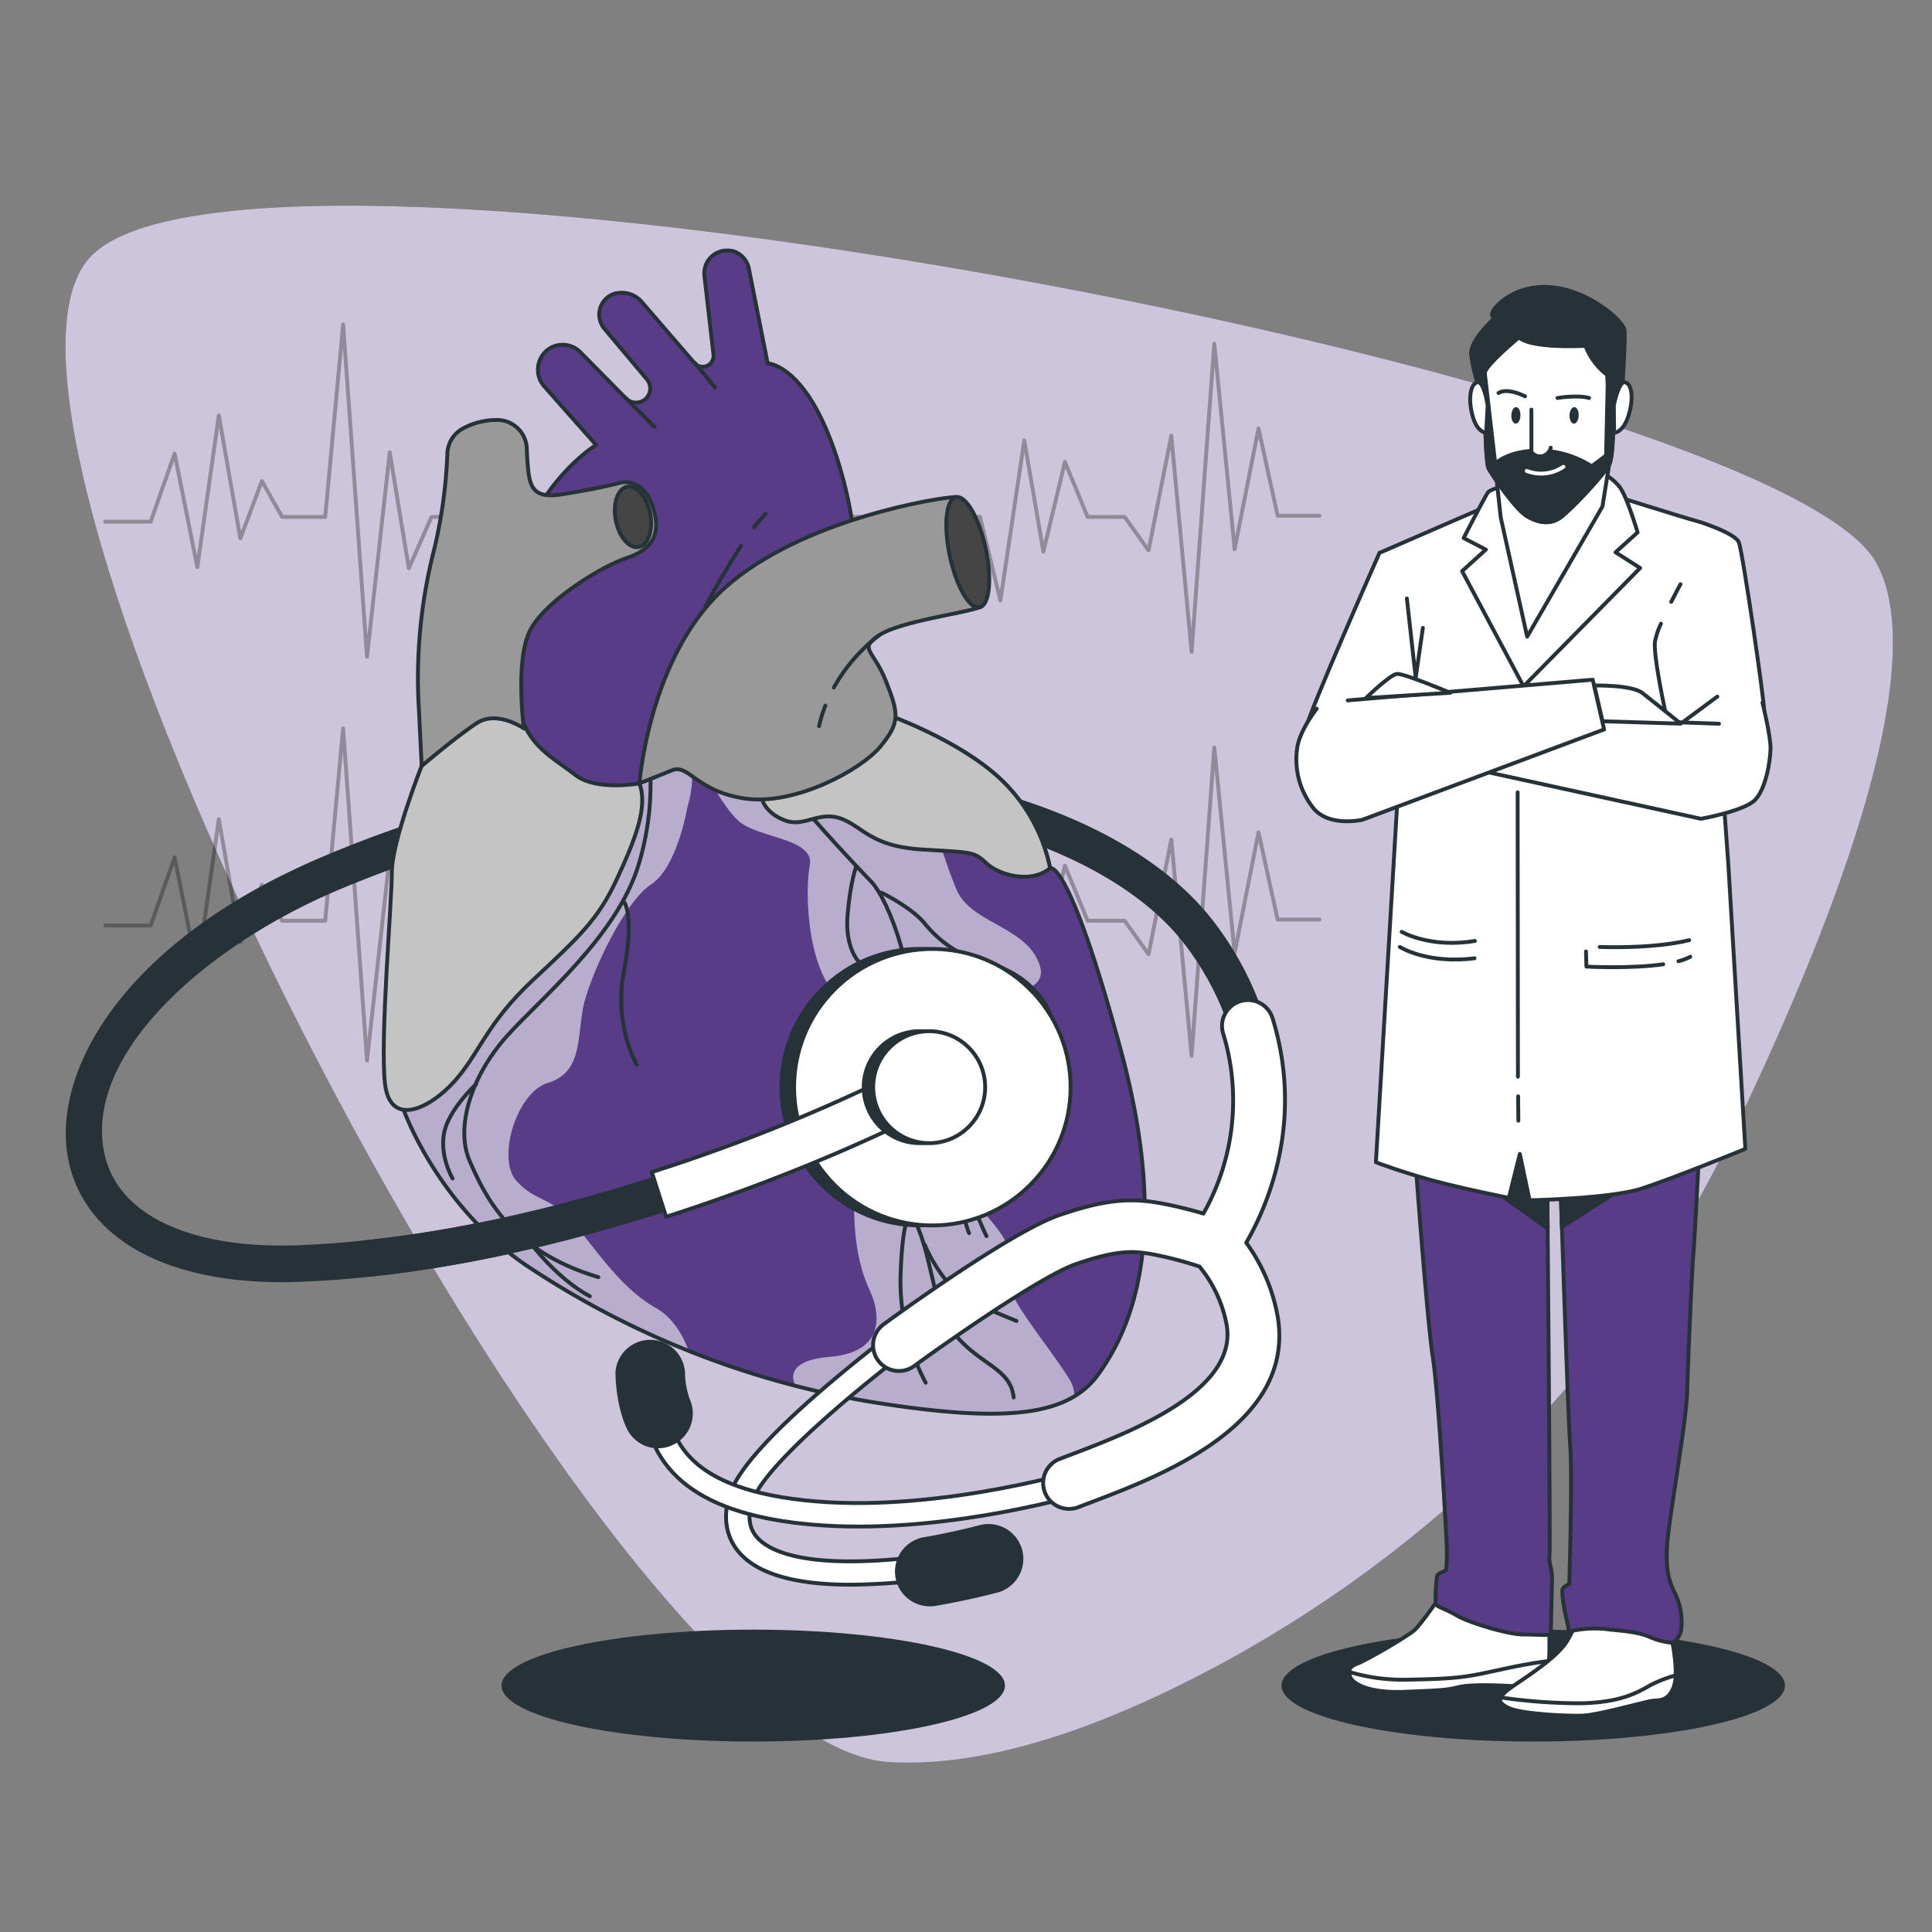 <svg xmlns="http://www.w3.org/2000/svg" viewBox="0 0 500 500"><rect x="0" y="0" width="500" height="500" fill="#808080" stroke="none"/><g id="freepik--background-simple--inject-2"><path d="M312.57,432.43c59.86-31.51,106.93-79.69,134.27-135.88,25.74-52.89,53.93-123,38.79-150.83C459.91,98.36,67.62,23.05,23.86,66s131.78,385.28,206,390C255.32,457.63,284.83,447,312.57,432.43Z" style="fill:#583C87"></path><path d="M312.57,432.43c59.86-31.51,106.93-79.69,134.27-135.88,25.74-52.89,53.93-123,38.79-150.83C459.91,98.36,67.62,23.05,23.86,66s131.78,385.28,206,390C255.32,457.63,284.83,447,312.57,432.43Z" style="fill:#fff;opacity:0.7"></path></g><g id="freepik--Shadows--inject-2"><ellipse cx="396.8" cy="436.23" rx="65.14" ry="14.48" style="fill:#263238"></ellipse><ellipse cx="194.94" cy="436.23" rx="65.14" ry="14.48" style="fill:#263238"></ellipse></g><g id="freepik--Character--inject-2"><path d="M373.22,412.41s-5.28,7.84-7.23,9.53-12.5,7.83-14.86,8.68-2.18,2.33-1.57,3.6,4.17,4,13.95,3.6,10.64-.42,14.27-1.26,13.83-.21,13.83-.21,6.8-.22,8.33-1.91.94-13.77.94-13.77Z" style="fill:#fff;stroke:#263238;stroke-linecap:round;stroke-linejoin:round"></path><path d="M400.88,429.86c-2.32.28-5.81.8-10.66,1.83-10,2.11-11.11,2.75-25.57,3a48.61,48.61,0,0,1-15.47-2,3.23,3.23,0,0,0,.38,1.55c.61,1.27,4.17,4,13.95,3.6s10.64-.42,14.27-1.27,13.83-.2,13.83-.2,6.8-.22,8.33-1.91C400.47,433.85,400.74,432,400.88,429.86Z" style="fill:#fff;stroke:#263238;stroke-linecap:round;stroke-linejoin:round"></path><path d="M409.05,416.86a36.52,36.52,0,0,1-3.36,7.63c-2.43,4.23-9.77,8.89-14.08,11.86s-4.14,4.23-1,5.71,15.26,2.12,19.3,1.91,16-3.6,17.73-3.81,3.82.22,5.38-3.17-.2-11.87-.2-11.87-10-7.83-14-8.68S411.23,414.53,409.05,416.86Z" style="fill:#fff;stroke:#263238;stroke-linecap:round;stroke-linejoin:round"></path><path d="M433,437a9.06,9.06,0,0,0,.63-3.41,33.6,33.6,0,0,0-6.56,2.56c-3.66,2.12-8,4.45-18,4.66a144.69,144.69,0,0,1-20.69-1.5c-.49,1.1.32,1.9,2.17,2.76,3.15,1.49,15.26,2.12,19.3,1.91s16-3.6,17.73-3.81S431.48,440.38,433,437Z" style="fill:#fff;stroke:#263238;stroke-linecap:round;stroke-linejoin:round"></path><path d="M366.28,300s3,41.38,4.54,51.33,3.62,48,3.6,49a57.56,57.56,0,0,1-.13,5.86c-.21.58-2.17.78-2.39,1.75a42.47,42.47,0,0,0-.35,7c.17,1,2.13,1.17,5.41,3.12S390.37,423,394.1,423s7.24.39,7.25-.2.24-10.93.31-14-.89-3.9-.64-6.44S400.37,300,400.37,300l3.31,1s2.07,65.19,2.68,73-.22,35.93-.22,35.93-1.78.78-1.8,1.56c-.07,3.48,1.14,7.35,1.73,10.76a28.17,28.17,0,0,1,10.63-.51c3.19.34,7,.57,10,1.8a18.72,18.72,0,0,0,6.15,1.62,4.92,4.92,0,0,0,2.23-3.32,16.59,16.59,0,0,0-1.56-9.37c-1.87-3.9-2.4-6.44-2.06-12.68s5-31.64,5.2-40,1.32-32.79,1.57-35.14,1.61-28.3,1.61-28.3L436,291l-69.8,2.53Z" style="fill:#583C87;stroke:#263238;stroke-linecap:round;stroke-linejoin:round"></path><path d="M381.26,304.13l19.21,13.79h.06c-.09-10.66-.16-17.92-.16-17.92l3.31,1s.22,6.93.54,16.54h0l22.13-14.2-23.49-11.09-16.73.61Z" style="fill:#263238;stroke:#263238;stroke-linecap:round;stroke-linejoin:round"></path><path d="M384.14,131.3,357,143.09s-18.59,42-19.1,45.68,3.54,5.36,6.73,7.07,17.62,1.08,17.62,1.08l-6.17,103.87s6.19,2.36,13.89,4.51S390.49,310,390.49,310l2.84-11.37,2.53,12s20.89-.42,28.91-3,26.92-10.29,26.92-10.29l-4.4-73.63-1.15-15.87.86-19.09s9.51-2.14,9.57-4.71S451,142.68,450,140.32s-10.22-5.36-11.29-5.58-21.59-6.65-21.59-6.65S393.71,126.59,384.14,131.3Z" style="fill:#fff;stroke:#263238;stroke-linecap:round;stroke-linejoin:round"></path><path d="M389.43,125.73s-3.68.85-4.35,1.71-6.29,11.8-6.29,11.8l5.75,3-6.15,5.57,15.9,29.81L424.47,147l-6.37-4.07,5.71-5.15s-2.8-9.43-4.68-11.79a13.12,13.12,0,0,0-4.23-3.44Z" style="fill:#fff;stroke:#263238;stroke-linecap:round;stroke-linejoin:round"></path><polygon points="387.31 124.01 388.38 133.88 395.23 164.76 414.71 131.09 416.46 120.16 386.97 119.94 387.31 124.01" style="fill:#fff;stroke:#263238;stroke-linecap:round;stroke-linejoin:round"></polygon><path d="M386.74,82.41s-6.37,5.57-6,9.43a42,42,0,0,0,2.18,8.8l.5,6.43,1.51-.43-.63-10.08,7.67-6.22L405.7,91s4,4.07,5.48,5.15,4.88,3.43,4.88,3.43l1.1,8.36,1.73-.43s.54-4.93.78-5.79.95-13.51.79-16.08-8.82-9.87-17.62-11.15-14.06,3-15.83,5.14S386.74,82.41,386.74,82.41Z" style="fill:#263238;stroke:#263238;stroke-linecap:round;stroke-linejoin:round"></path><path d="M393.08,87.34s-8.77,7.29-8.81,9.22-.08,22.73,1,24.66,7.08,10.73,10.06,12.44,6,2.15,8.6.22,11-10.72,12.58-13.72.93-22.31.93-22.31,1,1.29-2.34-1.5a17.32,17.32,0,0,1-4.79-6.86S396.68,90.34,393.08,87.34Z" style="fill:#fff;stroke:#263238;stroke-linecap:round;stroke-linejoin:round"></path><path d="M417.39,97.85s0,.1,0,.26C417.72,98.27,417.39,97.85,417.39,97.85Z" style="fill:#fff;stroke:#263238;stroke-linecap:round;stroke-linejoin:round"></path><path d="M395.28,133.66c3,1.72,6,2.15,8.6.22s11-10.72,12.58-13.72c1.47-2.8,1-19.76.94-22a8.86,8.86,0,0,1-1.47-1l.13,2.5-.41,18.23-3.72,2.78a25.89,25.89,0,0,0-14.12-4.07c-8,.21-10.84,3.43-10.84,3.43l-2.7-23.38c0,1.93-.08,22.73,1,24.66S392.3,132,395.28,133.66Z" style="fill:#263238;stroke:#263238;stroke-linecap:round;stroke-linejoin:round"></path><path d="M396.33,106l0,10.94a2.78,2.78,0,0,0,3,1.07,3,3,0,0,0,2-2.15" style="fill:#fff;stroke:#263238;stroke-linecap:round;stroke-linejoin:round"></path><path d="M417.66,104.93s1.22-6.43,2.93-6,2.28,4.07.89,8.57-3.76,4.51-3.76,4.51Z" style="fill:#fff;stroke:#263238;stroke-linecap:round;stroke-linejoin:round"></path><path d="M385,104.93s-.93-6.44-2.67-6-2.45,4.07-1.26,8.58,3.55,4.5,3.55,4.5Z" style="fill:#fff;stroke:#263238;stroke-linecap:round;stroke-linejoin:round"></path><path d="M403.07,103s5.18-.86,8.18,0" style="fill:none;stroke:#263238;stroke-linecap:round;stroke-linejoin:round"></path><path d="M394.68,102.57s-4.47-2.36-6.87-.86" style="fill:none;stroke:#263238;stroke-linecap:round;stroke-linejoin:round"></path><path d="M408.56,107.5c0,1.19-.58,2.15-1.23,2.15s-1.16-1-1.14-2.15.58-2.14,1.24-2.14S408.59,106.32,408.56,107.5Z" style="fill:#263238"></path><path d="M393.49,107.5c0,1.18-.57,2.14-1.23,2.14s-1.16-1-1.13-2.14.57-2.14,1.23-2.14S393.52,106.32,393.49,107.5Z" style="fill:#263238"></path><path d="M395.11,121.87a10.3,10.3,0,0,0,9.5-1.07" style="fill:none;stroke:#fff;stroke-linecap:round;stroke-linejoin:round"></path><polyline points="364.1 154.89 366.38 175.39 368.24 162.5" style="fill:none;stroke:#263238;stroke-linecap:round;stroke-linejoin:round"></polyline><path d="M429.85,161.41a20.12,20.12,0,0,0-1.54,4.62c-.48,3.7,2.72,18.34,2.72,18.34" style="fill:none;stroke:#263238;stroke-linecap:round;stroke-linejoin:round"></path><path d="M434.91,151.19s-1.1,2-2.4,4.57" style="fill:none;stroke:#263238;stroke-linecap:round;stroke-linejoin:round"></path><line x1="434.98" y1="187.28" x2="444.44" y2="180.28" style="fill:none;stroke:#263238;stroke-linecap:round;stroke-linejoin:round"></line><path d="M444.87,187.3l-38.95-1.37-22.05,13.66,56.34,12.31s11.21-2,14-4.88,3.94-10,4-13.27-2.09-11.91-2.09-11.91" style="fill:#fff;stroke:#263238;stroke-linecap:round;stroke-linejoin:round"></path><path d="M348.8,181.26l63.4-5.35,2.94,12.87-62.51,23.36s-9.09,2.15-13.06-3.43a20.18,20.18,0,0,1-3.73-15.87c1-4.5,4.94-9.43,4.94-9.43" style="fill:#fff;stroke:#263238;stroke-linecap:round;stroke-linejoin:round"></path><path d="M412.6,177.41s9.69-.21,12.44,1.93,9.94,7.94,9.94,7.94l-20.23-.62Z" style="fill:#fff;stroke:#263238;stroke-linecap:round;stroke-linejoin:round"></path><path d="M375.31,179.29s-12-5.08-13.8-4.88-8,6.24-8,6.24Z" style="fill:#fff;stroke:#263238;stroke-linecap:round;stroke-linejoin:round"></path><line x1="392.89" y1="283.73" x2="392.95" y2="290.03" style="fill:none;stroke:#263238;stroke-linecap:round;stroke-linejoin:round"></line><line x1="392.76" y1="205.06" x2="392.84" y2="278.64" style="fill:none;stroke:#263238;stroke-linecap:round;stroke-linejoin:round"></line><path d="M434.38,248.77a13.89,13.89,0,0,0,3.07-1.16" style="fill:none;stroke:#263238;stroke-linecap:round;stroke-linejoin:round"></path><path d="M410.45,246.24l.11,3.91s11.39.63,19.89-.6" style="fill:none;stroke:#263238;stroke-linecap:round;stroke-linejoin:round"></path><path d="M414,245.07s13.5.59,23.16-1.75" style="fill:none;stroke:#263238;stroke-linecap:round;stroke-linejoin:round"></path><path d="M362.28,245.07s7,4.49,19.33,2.93" style="fill:none;stroke:#263238;stroke-linecap:round;stroke-linejoin:round"></path><path d="M362.76,241.16s7.35,4.3,18.95,2.35" style="fill:none;stroke:#263238;stroke-linecap:round;stroke-linejoin:round"></path></g><g id="freepik--Heartbeats--inject-2"><polyline points="27.25 135.01 39 135.01 45.19 117.39 51.07 146.77 56.63 107.49 62.2 139.34 67.77 124.5 73.02 133.78 84.16 133.78 88.8 83.98 94.98 169.96 100.86 117.08 105.81 147.07 111.68 133.78 253.64 133.78 258.9 155.43 265.08 113.98 270.03 142.75 275.6 119.55 281.48 133.78 291.06 133.78 297.25 142.44 303.13 112.75 308.38 168.72 314.26 88.93 319.52 142.13 325.7 110.89 330.65 133.47 341.48 133.47" style="fill:none;stroke:#000;stroke-linecap:round;stroke-linejoin:round;opacity:0.3"></polyline><polyline points="27.25 239.53 39 239.53 45.19 221.9 51.07 251.28 56.63 212 62.2 243.85 67.77 229.01 73.02 238.29 84.16 238.29 88.8 188.5 94.98 274.47 100.86 221.59 105.81 251.59 111.68 238.29 253.64 238.29 258.9 259.94 265.08 218.49 270.03 247.26 275.6 224.06 281.48 238.29 291.06 238.29 297.25 246.95 303.13 217.26 308.38 273.24 314.26 193.44 319.52 246.64 325.7 215.4 330.65 237.98 341.48 237.98" style="fill:none;stroke:#000;stroke-linecap:round;stroke-linejoin:round;opacity:0.3"></polyline></g><g id="freepik--Heart--inject-2"><path d="M72.87,331.32c-30,0-50.21-11.24-54.56-30.61-5-22.41,13.4-56.6,65.72-78.68,99.25-41.89,199.27-24.64,230.42,17.76A82.58,82.58,0,0,1,327,264.26l-8.14,2.5a74,74,0,0,0-11.3-21.93c-14.06-19.13-45.43-33-83.94-37-43.36-4.57-91.77,3.26-136.31,22.06-34.58,14.6-66.55,43-60.72,69,3.62,16.12,22.72,25,51.12,23.86,27.79-1.16,58.58-7.1,91.49-17.65l2.6,8.11c-33.64,10.78-65.18,16.85-93.74,18C76.32,331.29,74.58,331.32,72.87,331.32Z" style="fill:#263238;stroke:#263238;stroke-linecap:round;stroke-linejoin:round"></path><path d="M104,286s8.47,25.4,32.32,41.56A228.18,228.18,0,0,0,226.61,363c34.37,5.39,50,3.34,57.72-7.44s19.24-34.12,5.64-84.14-18.21-46.69-18.21-46.69a43.61,43.61,0,0,0-12.32-22.58c-10.51-10.26-29.24-16.93-29.24-16.93s-7.95,9.49-24.63,9.49-36.17-6.93-48.49-6.41-28.47,16.93-40.79,56.18S104,286,104,286Z" style="fill:#583C87"></path><path d="M261.5,332.15c1.27-3.17,1.9-5.7-1.9-12s-16.46-17.1-17.73-27.23-1.9-17.73,2.54-12,19.63,32.29,21.53,15.83-15.2-32.93-16.47-36.73,22.8,0,19.63-10.13-17.73-10.76-21.53-19.63-3.8-13.3-7.6-15.83c-2.85-1.9-31.07-16.32-48.58-21-2.71-.42-5.43-.91-8.11-1.42a7.66,7.66,0,0,0-4.49.83s7.36,15.25,12.43,19.68,19.63,4.43,18.36,11.4-.63,24.06,5.7,32.29,13.93-1.26,8.23,31,0,43.06,1.9,47.49,4.43,15.2-10.76,16.46c-9.42.79-10.33,4.49-8.75,7.49,6.77,1.76,13.69,3.22,20.71,4.32,26.84,4.21,42.26,3.88,51.4-1.59a7.79,7.79,0,0,0-1.31-4.52C271.63,348.61,260.24,335.31,261.5,332.15Z" style="fill:#fff;opacity:0.58"></path><path d="M143.09,215.64c-.81,7.33-17.36,24.63-29.06,36C104,284,104,286,104,286s8.47,25.4,32.32,41.56a222.11,222.11,0,0,0,41.89,22c-1.4-3.87-3.95-8.48-8.5-11.08-8.87-5.07-14.57-13.93-20.9-21.53s-10.13-5.7-15.2-11.4,0-22.79,8.24-25.33,7.59-10.13,8.86-18.36,10.81-28.45,17.73-32.93,9.5-20.26,9.5-20.26c2.27-7.37,1.17-14.26-2.89-18.31-6.72-1.29-12.93-2.32-17.95-2.11C148.28,188.72,144.36,204.24,143.09,215.64Z" style="fill:#fff;opacity:0.58"></path><path d="M104,286s8.47,25.4,32.32,41.56A228.18,228.18,0,0,0,226.61,363c34.37,5.39,50,3.34,57.72-7.44s19.24-34.12,5.64-84.14-18.21-46.69-18.21-46.69a43.61,43.61,0,0,0-12.32-22.58c-10.51-10.26-29.24-16.93-29.24-16.93s-7.95,9.49-24.63,9.49-36.17-6.93-48.49-6.41-28.47,16.93-40.79,56.18S104,286,104,286Z" style="fill:none;stroke:#263238;stroke-linecap:round;stroke-linejoin:round"></path><path d="M208.68,209.85s8.17,9.43,16.74,18.26c4.64,4.78,12.56,25.49,9.51,39.95s-5.33,34.63.76,45.66,4.95,23.59,11.42,31.58,14.46,8.75,15.22,16.36" style="fill:none;stroke:#263238;stroke-linecap:round;stroke-linejoin:round"></path><path d="M228.08,231s7.74,3.75,11.24,8a30.31,30.31,0,0,0,16.73,10.49c7.74,1.75,14.23,8,16,13.73" style="fill:none;stroke:#263238;stroke-linecap:round;stroke-linejoin:round"></path><path d="M261.54,294.68c-.25-2.25-4-10-9.74-14.48s-6.49-10-8.49-13.23-7.74-3.75-7.74-3.75" style="fill:none;stroke:#263238;stroke-linecap:round;stroke-linejoin:round"></path><path d="M231.83,293.18s.75,3.5,10.24,9.24,11,13.23,13.23,17.48" style="fill:none;stroke:#263238;stroke-linecap:round;stroke-linejoin:round"></path><path d="M248.06,307.66s1.25,8,2.74,11.49" style="fill:none;stroke:#263238;stroke-linecap:round;stroke-linejoin:round"></path><path d="M235.69,313.72s-2.11,1.18-2.61,15.91a56,56,0,0,0,6.49,28.22" style="fill:none;stroke:#263238;stroke-linecap:round;stroke-linejoin:round"></path><path d="M239.32,322.14a40.49,40.49,0,0,0,5.74,9.49c4,5,15.73,9.24,18,10.24" style="fill:none;stroke:#263238;stroke-linecap:round;stroke-linejoin:round"></path><path d="M221.59,224.27s-1.5,3.75-2.24,12.49,3,12.23,3,12.23" style="fill:none;stroke:#263238;stroke-linecap:round;stroke-linejoin:round"></path><path d="M167.05,190.7s3.88,13.87-1.67,32.73S139.87,258.37,131,268.35s-13.31,23.3-9.43,32.17,10.54,23.3,33.28,30" style="fill:none;stroke:#263238;stroke-linecap:round;stroke-linejoin:round"></path><path d="M161.5,233.41s2.77,3.33,0,17.75,3.33,24.4,3.33,24.4" style="fill:none;stroke:#263238;stroke-linecap:round;stroke-linejoin:round"></path><path d="M123.23,280.56s-7.21,6.65-8.32,12.75S117.13,305,117.13,305" style="fill:none;stroke:#263238;stroke-linecap:round;stroke-linejoin:round"></path><path d="M137.65,322.15s6.66,8.88,15,13.32" style="fill:none;stroke:#263238;stroke-linecap:round;stroke-linejoin:round"></path><path d="M271.76,224.68a43.61,43.61,0,0,0-12.32-22.58c-10.51-10.26-29.24-16.93-29.24-16.93s-7.95,9.49-24.63,9.49c-1.94,0-3.92-.1-5.91-.26-2.81,4-4.11,8.42-2.3,12.83,0,0,1,3.34,5.9,5.13s8.72-2.56,14.37-.51,7.69,7.18,21,8,13.35.52,16.68,3.59S266.88,228.78,271.76,224.68Z" style="fill:#c4c4c4;stroke:#263238;stroke-linecap:round;stroke-linejoin:round"></path><path d="M109.11,198.24s-7.7,19.51-7.7,27.46-3.07,43.1-1.79,54.65,11.54,6.67,18-.52,8.21-14.88,20.26-26.16S154.78,238,159.65,227.5s8.07-18.75,5.83-24.77-15.07-17.82-27.12-19.87S112.7,185.4,109.11,198.24Z" style="fill:#c4c4c4;stroke:#263238;stroke-linecap:round;stroke-linejoin:round"></path><path d="M165.48,202.73s-11.2,2.09-16.65-2.22-12.94-7.72-14.53-17.71-3.17-36.77,3.86-49.48,16.12-18.16,16.12-18.16l-13.39-15.11a6.51,6.51,0,0,1,2.27-10.35l.2-.08a6.5,6.5,0,0,1,6.89,1.57L162,103.1a3.67,3.67,0,0,0,5.32-.1h0a3.67,3.67,0,0,0,.1-4.82l-11-13.11a5.68,5.68,0,0,1,3.08-9.2l.22,0a6.8,6.8,0,0,1,6.41,2.32l13.6,15.76a2.8,2.8,0,0,0,3.5.6h0a2.8,2.8,0,0,0,1.42-2.77l-2.34-20.33a5.9,5.9,0,0,1,7-6.51l.23,0a5.93,5.93,0,0,1,4.27,4.59l4.86,24.51s10.89.23,18.84,27.47,1.59,42.9.68,47.21-30,17.48-39.5,24.06A155.55,155.55,0,0,0,165.48,202.73Z" style="fill:#583C87;stroke:#263238;stroke-linecap:round;stroke-linejoin:round"></path><path d="M119.77,110.92a7.64,7.64,0,0,0-4,6.62,126.53,126.53,0,0,1-3.91,26.68,134.3,134.3,0,0,0-3.4,40.17c.23,5,.68,13.85.68,13.85s9.08-7.72,14.3-11.12,12.15,1.41,12.15,1.41S133.4,172.14,136.8,164s19.07-17.47,25.2-19.52,9.08-5.44,7.26-12.25-6.13-8-8.85-7.27-7.72,1.82-15.21,3-8.17-2.27-8.63-7.71c-.12-1.48-.19-2.84-.23-4A7.67,7.67,0,0,0,129,108.7,18.21,18.21,0,0,0,119.77,110.92Z" style="fill:#999;stroke:#263238;stroke-linecap:round;stroke-linejoin:round"></path><ellipse cx="163.81" cy="133.78" rx="4.54" ry="7.94" transform="translate(-22.18 33.08) rotate(-10.81)" style="fill:#454545;stroke:#263238;stroke-linecap:round;stroke-linejoin:round"></ellipse><line x1="162.01" y1="103.1" x2="169.4" y2="110.52" style="fill:none;stroke:#263238;stroke-linecap:round;stroke-linejoin:round"></line><line x1="179.79" y1="93.91" x2="185.05" y2="100.25" style="fill:none;stroke:#263238;stroke-linecap:round;stroke-linejoin:round"></line><path d="M165.48,202.73S168,169.55,187.73,152s55.27-23.31,59.66-23.38c1.46,0,3.79,4.42,3.79,11.35s5.61,15.72,2.33,17.18-20.56,3.6-26,7.25-1.46,3.65,1.82,12,3.65,10.57-1.46,16.77-22.25,15.32-35,13.5-14.59-9.12-19-7.3S165.48,202.73,165.48,202.73Z" style="fill:#999;stroke:#263238;stroke-linecap:round;stroke-linejoin:round"></path><path d="M255.09,141.93c1.69,7.88,1,14.71-1.58,15.26s-6-5.39-7.69-13.27-1-14.71,1.57-15.26S253.4,134.05,255.09,141.93Z" style="fill:#454545;stroke:#263238;stroke-linecap:round;stroke-linejoin:round"></path><path d="M213.6,182.62a35.74,35.74,0,0,0-1.63,5.31" style="fill:none;stroke:#263238;stroke-linecap:round;stroke-linejoin:round"></path><path d="M227.48,164.44a43.74,43.74,0,0,0-11.68,13.5" style="fill:none;stroke:#263238;stroke-linecap:round;stroke-linejoin:round"></path><path d="M195.17,136.47a33.67,33.67,0,0,1,2.94-3.45" style="fill:none;stroke:#263238;stroke-linecap:round;stroke-linejoin:round"></path><path d="M182.58,156.87s4.44-8.37,9.2-15.59" style="fill:none;stroke:#263238;stroke-linecap:round;stroke-linejoin:round"></path><path d="M220.12,410.12c-14.68,0-24.44-2.92-29.14-8.72-3.32-4.11-4-9.57-1.82-15.38,2.31-6.23,11.1-15.83,26.12-28.53,11-9.28,21.45-17,21.56-17l3.59,4.9c-11.34,8.29-41.63,32.14-45.57,42.77-1.41,3.82-1.13,7,.85,9.45,3.1,3.83,13.49,9.52,48.21,4.48l.87,6A174,174,0,0,1,220.12,410.12Z" style="fill:#fff;stroke:#263238;stroke-linecap:round;stroke-linejoin:round"></path><path d="M222.11,395.07c-3.85,0-7.71-.15-11.54-.47-29.06-2.42-43.48-13.41-44.09-33.6l6.08-.19c.34,11.45,5,24.94,38.51,27.74s70.86-8.76,71.23-8.88l1.81,5.81C282.71,385.92,253,395.07,222.11,395.07Z" style="fill:#fff;stroke:#263238;stroke-linecap:round;stroke-linejoin:round"></path><path d="M240.67,415.22a8.51,8.51,0,0,1-1.4-16.91c.07,0,7.1-1.2,14.37-3.11A8.51,8.51,0,0,1,258,411.67c-8.05,2.12-15.58,3.38-15.89,3.43A8.57,8.57,0,0,1,240.67,415.22Z" style="fill:#263238;stroke:#263238;stroke-linecap:round;stroke-linejoin:round"></path><path d="M170.34,374.33a8.51,8.51,0,0,1-7.75-5c-2.73-6-2.81-13.33-2.81-14.15a8.52,8.52,0,0,1,17,0,21.6,21.6,0,0,0,1.28,7.14,8.53,8.53,0,0,1-7.75,12Zm6.47-19.15h0Z" style="fill:#263238;stroke:#263238;stroke-linecap:round;stroke-linejoin:round"></path><path d="M322.52,321.61c5.28-9.08,15.14-31.05,6.83-58.07a6.69,6.69,0,0,0-12.79,3.94,59.48,59.48,0,0,1-5.12,46.59c-2.35-.7-5.38-1.51-8.86-2.24-8.73-1.84-15.22-1.91-28.51,2.67-12.45,4.3-42.17,25.88-45.52,28.33a6.69,6.69,0,0,0,7.89,10.8c8.65-6.32,33.05-23.4,42-26.48,10.94-3.77,15.1-3.55,21.39-2.23a93.74,93.74,0,0,1,10.59,2.86,33.33,33.33,0,0,1,7.08,15.34c2.65,17-25.34,27.65-40.37,33.35l-2.86,1.09a6.69,6.69,0,0,0,2.41,12.94,6.79,6.79,0,0,0,2.4-.45l2.79-1.07c18.58-7,53.16-20.15,48.85-47.91A46.07,46.07,0,0,0,322.52,321.61Z" style="fill:#fff;stroke:#263238;stroke-linecap:round;stroke-linejoin:round"></path><path d="M93.93,321.53l1.53,8.39c23.81-2.5,49.41-8.11,76.37-16.75l-2.6-8.11C142.58,313.61,117.33,319.12,93.93,321.53Z" style="fill:#263238;stroke:#263238;stroke-linecap:round;stroke-linejoin:round"></path><circle cx="238.02" cy="281.36" r="35.78" transform="translate(-129.24 250.71) rotate(-45)" style="fill:#263238;stroke:#263238;stroke-linecap:round;stroke-linejoin:round"></circle><circle cx="241.29" cy="281.36" r="35.78" transform="translate(-128.28 253.03) rotate(-45)" style="fill:#fff;stroke:#263238;stroke-linecap:round;stroke-linejoin:round"></circle><path d="M172.39,314.91l-3.71-11.58a458.24,458.24,0,0,0,62.67-25.12L236.92,289C235.83,289.58,209.81,302.91,172.39,314.91Z" style="fill:#fff;stroke:#263238;stroke-linecap:round;stroke-linejoin:round"></path><circle cx="238.02" cy="281.36" r="14.49" style="fill:#263238;stroke:#263238;stroke-linecap:round;stroke-linejoin:round"></circle><circle cx="240.47" cy="281.36" r="14.49" style="fill:#fff;stroke:#263238;stroke-linecap:round;stroke-linejoin:round"></circle></g></svg>